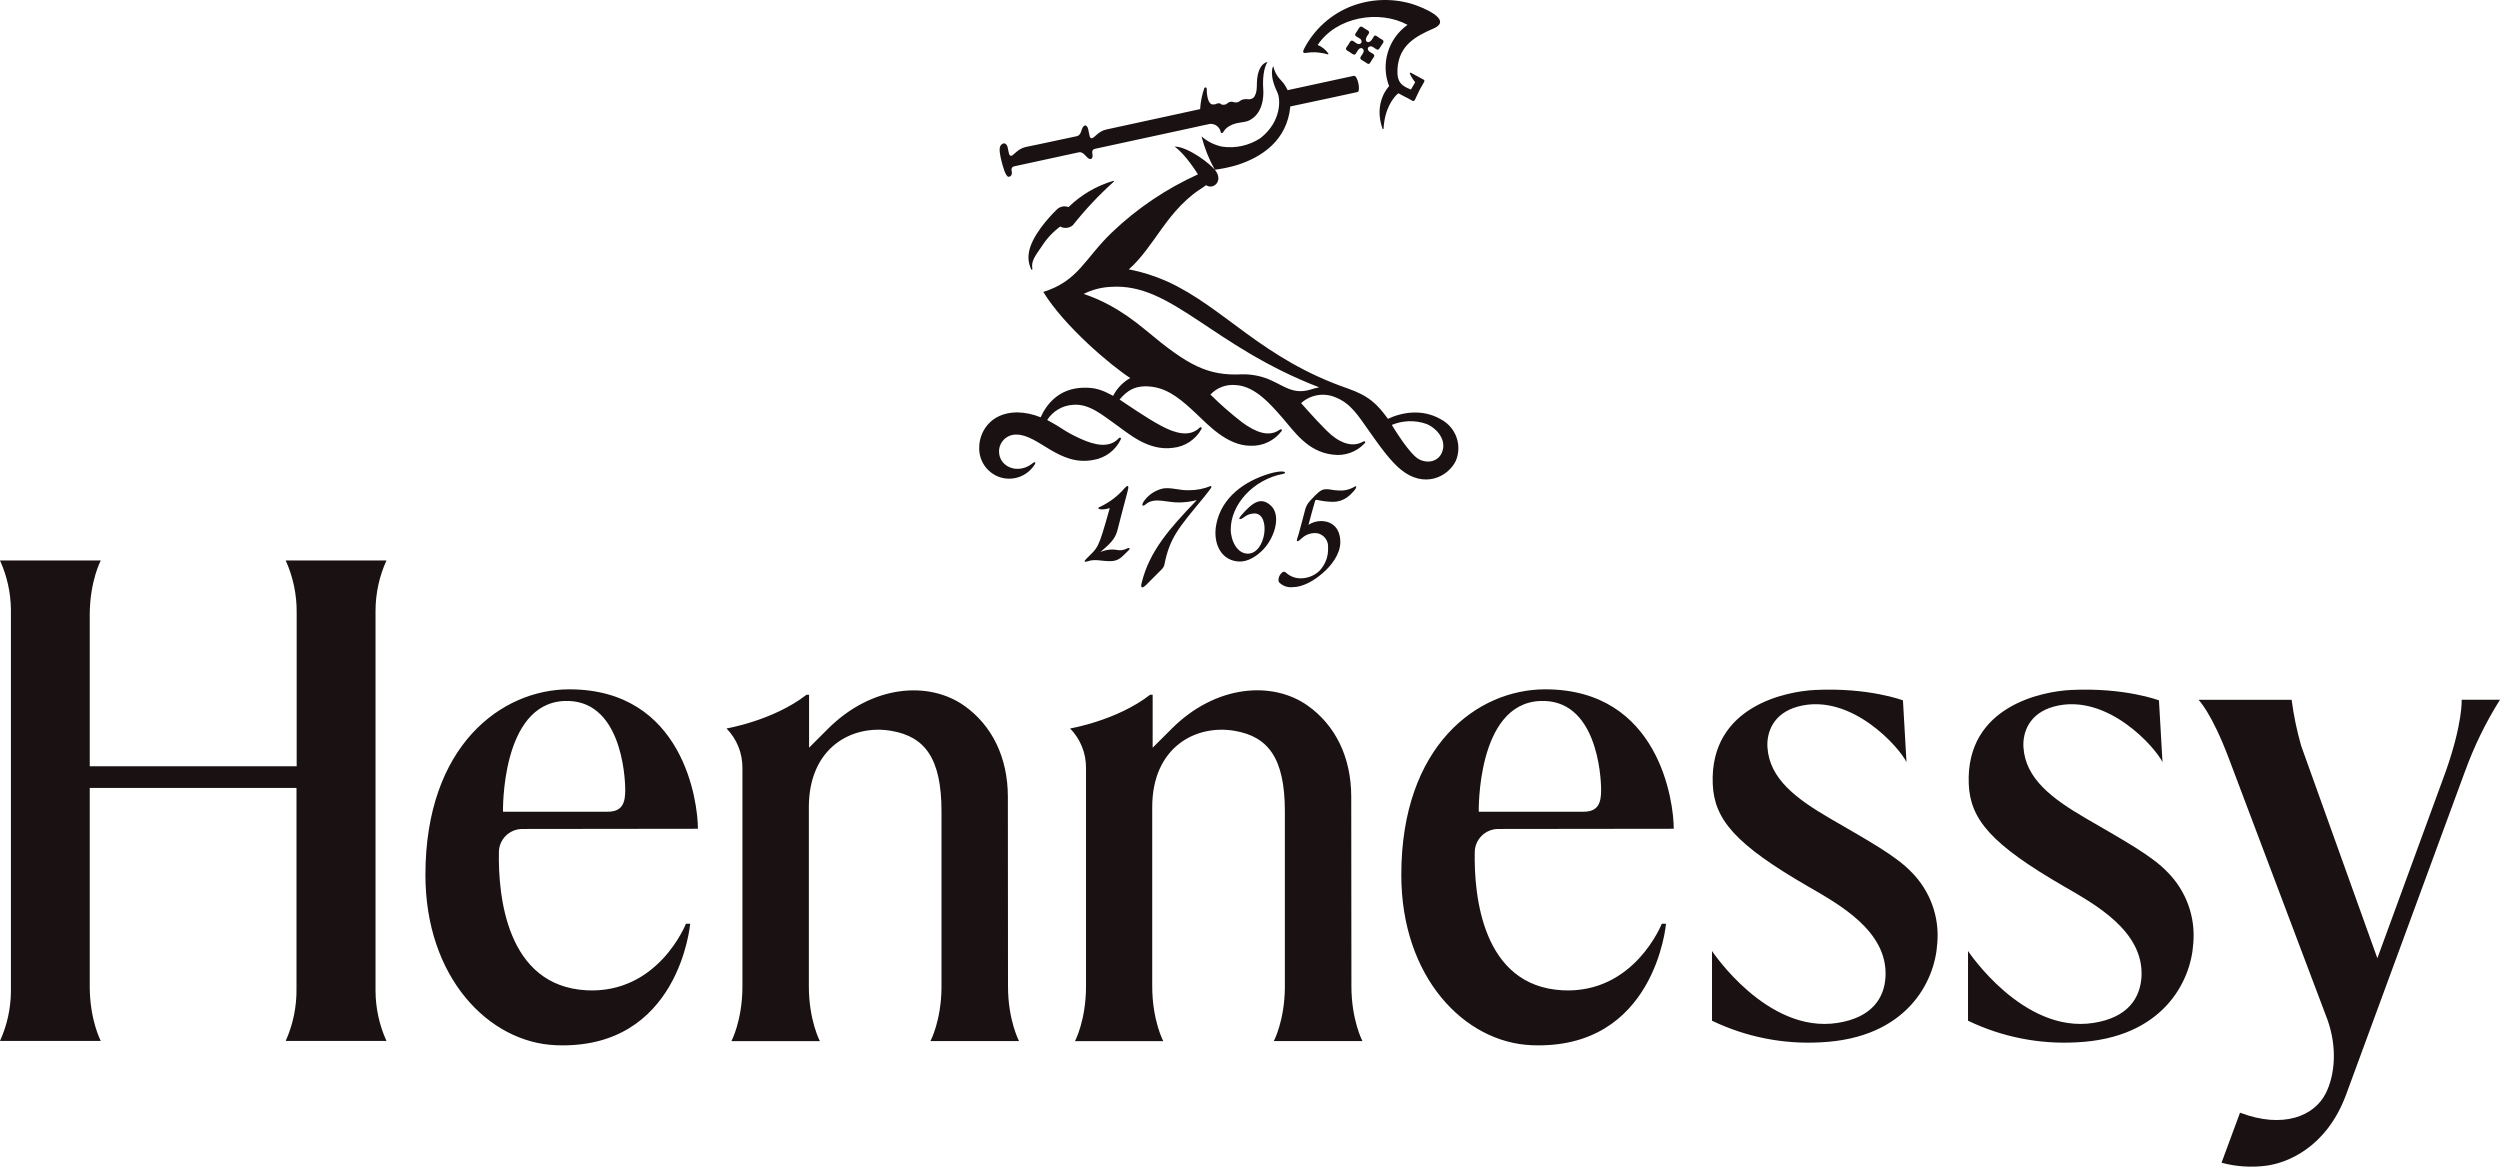 <svg width="285" height="133" viewBox="0 0 285 133" fill="none" xmlns="http://www.w3.org/2000/svg">
<path d="M59.532 94.503L79.563 94.479C79.563 91.435 77.923 78.583 64.895 78.583C57.178 78.583 48.497 85.002 48.497 99.739C48.497 111.413 55.698 118.841 63.357 119.154C77.455 119.726 78.68 105.302 78.68 105.302H78.198C78.198 105.302 75.063 113.307 66.878 112.894C57.714 112.413 56.783 102.09 56.875 97.128C56.885 96.431 57.169 95.765 57.666 95.274C58.163 94.784 58.833 94.507 59.532 94.503ZM64.307 79.915C70.746 79.617 71.281 88.334 71.276 90.089C71.276 91.498 70.963 92.536 69.28 92.536H57.342C57.342 92.536 57.087 80.247 64.307 79.915ZM114.912 112.432C114.912 116.307 116.17 118.682 116.17 118.682H106.071C106.071 118.682 107.296 116.394 107.33 112.615V92.493C107.33 86.44 105.434 83.987 101.653 83.324C97.167 82.535 92.209 85.185 92.209 92.012V112.442C92.209 116.317 93.468 118.692 93.468 118.692H83.378C83.378 118.692 84.637 116.336 84.637 112.442V87.56C84.654 85.875 84.002 84.252 82.823 83.045C82.823 83.045 88.158 82.146 91.948 79.199H92.233V85.238L94.394 83.079C99.424 78.064 105.892 77.602 109.929 80.454C113.064 82.675 114.897 86.31 114.897 90.844L114.912 112.432ZM42.81 69.611V112.946C42.817 114.918 43.241 116.866 44.055 118.663H32.571C33.411 116.784 33.83 114.744 33.801 112.687V89.825H10.23V112.538C10.254 116.351 11.489 118.663 11.489 118.663H0C0.799 116.904 1.223 114.998 1.244 113.067V69.491C1.223 67.56 0.799 65.654 0 63.895H11.489C11.489 63.895 10.254 66.207 10.23 70.02V87.358H33.82V69.866C33.843 67.809 33.417 65.771 32.571 63.895H44.055C43.241 65.692 42.817 67.64 42.81 69.611ZM154.061 112.432C154.061 116.307 155.32 118.682 155.32 118.682H145.215C145.215 118.682 146.436 116.394 146.474 112.615V92.493C146.474 86.44 144.579 83.987 140.797 83.324C136.312 82.535 131.354 85.185 131.354 92.012V112.442C131.354 116.317 132.613 118.692 132.613 118.692H122.547C122.547 118.692 123.805 116.336 123.805 112.442V87.56C123.823 85.875 123.171 84.252 121.992 83.045C121.992 83.045 127.326 82.146 131.117 79.199H131.402V85.238L133.568 83.079C138.574 78.069 145.042 77.588 149.074 80.439C152.209 82.66 154.042 86.295 154.042 90.829L154.061 112.432ZM217.915 99.426C218.97 100.488 219.779 101.766 220.285 103.172C220.792 104.579 220.984 106.078 220.847 107.566C220.582 111.894 217.375 118.37 207.531 118.827C203.267 119.06 199.014 118.212 195.169 116.36V108.412C195.169 108.412 201.439 117.889 209.498 116.61C213.357 116 214.828 113.817 214.949 111.321C215.199 106.105 209.595 103.071 206.108 101.047C197.855 96.267 195.405 93.44 195.251 89.344C194.918 80.487 203.648 78.814 206.923 78.655C213.087 78.362 216.936 79.843 216.936 79.843L217.341 86.887C216.588 85.266 211.032 78.915 204.974 80.545C202.119 81.314 201.391 83.521 201.487 85.165C201.704 88.767 204.733 91.036 208.645 93.315C212.947 95.811 216.169 97.585 217.915 99.426ZM247.1 99.426C248.155 100.488 248.964 101.766 249.47 103.172C249.977 104.579 250.169 106.078 250.032 107.566C249.767 111.894 246.559 118.37 236.715 118.827C232.452 119.06 228.199 118.212 224.354 116.36V108.412C224.354 108.412 230.624 117.889 238.683 116.61C242.542 116 243.989 113.817 244.133 111.321C244.384 106.105 238.78 103.071 235.293 101.047C227.04 96.267 224.59 93.44 224.436 89.344C224.103 80.487 232.833 78.814 236.108 78.655C242.272 78.362 246.121 79.843 246.121 79.843L246.526 86.887C245.768 85.266 240.217 78.915 234.159 80.545C231.304 81.314 230.576 83.521 230.672 85.165C230.889 88.767 233.918 91.036 237.83 93.315C242.132 95.811 245.354 97.585 247.1 99.426ZM281.011 87.94L281.035 87.863C276.444 100.364 268.09 123.091 267.444 124.818C265.191 130.876 260.691 132.583 258.352 132.89C256.647 133.112 254.915 132.997 253.254 132.554L255.362 126.847C260.305 128.722 263.826 127.207 265.114 124.678C266.228 122.495 266.431 119.346 265.336 116.259L254.098 86.488C252.13 81.252 250.635 79.781 250.635 79.781H261.246C261.478 81.555 261.843 83.31 262.336 85.031L271.018 109.239L278.817 87.94C280.77 82.401 280.63 79.766 280.63 79.766H285C283.381 82.341 282.044 85.081 281.011 87.94ZM170.778 94.503L190.809 94.479C190.809 91.435 189.174 78.583 176.146 78.583C168.429 78.583 159.748 85.002 159.748 99.739C159.748 111.413 166.944 118.841 174.603 119.154C188.701 119.726 189.926 105.302 189.926 105.302H189.444C189.444 105.302 186.314 113.307 178.129 112.894C168.965 112.413 168.029 102.09 168.121 97.128C168.133 96.431 168.418 95.767 168.914 95.277C169.411 94.787 170.079 94.509 170.778 94.503ZM175.558 79.915C181.992 79.617 182.532 88.334 182.527 90.089C182.527 91.498 182.209 92.536 180.531 92.536H168.579C168.579 92.536 168.323 80.247 175.548 79.915H175.558ZM118.77 28.065C117.984 29.219 117.531 29.767 117.69 30.657C117.69 30.758 117.627 30.805 117.569 30.719C117.292 30.159 117.189 29.53 117.275 28.911C117.502 26.988 119.662 24.666 120.458 23.906C120.628 23.728 120.847 23.605 121.088 23.552C121.328 23.499 121.579 23.518 121.809 23.608C123.242 22.21 124.998 21.183 126.921 20.617C126.989 20.617 127.022 20.675 126.965 20.718C125.278 22.236 123.721 23.891 122.31 25.666C122.115 25.838 121.871 25.946 121.612 25.975C121.353 26.003 121.091 25.951 120.863 25.824C120.036 26.44 119.327 27.199 118.77 28.065ZM148.64 5.616C149.784 3.363 151.723 1.611 154.085 0.697C156.29 -0.137 158.708 -0.225 160.968 0.447C162.068 0.789 165.743 2.241 163.408 3.255C161.426 4.121 159.473 5.14 159.313 7.866C159.227 9.4 159.796 9.79 160.842 10.208C161.055 9.809 161.127 9.775 161.325 9.366C161.083 9.074 160.882 8.75 160.727 8.405C160.718 8.39 160.714 8.372 160.716 8.355C160.717 8.337 160.725 8.321 160.737 8.308C160.749 8.295 160.764 8.286 160.782 8.283C160.799 8.279 160.817 8.282 160.833 8.289L162.28 9.073C162.439 9.16 162.391 9.261 162.323 9.386C161.994 9.931 161.7 10.496 161.441 11.078C161.185 11.703 161.137 11.559 160.625 11.266C160.187 11.03 159.757 10.833 159.405 10.631C158.826 11.112 157.847 12.391 157.727 14.665C157.727 14.737 157.621 14.732 157.601 14.665C156.54 11.631 158.359 9.823 158.359 9.823C157.882 8.59 157.83 7.235 158.21 5.969C158.591 4.704 159.383 3.6 160.461 2.832C157.24 1.087 152.349 1.904 150.217 5.126C150.703 5.324 151.122 5.658 151.423 6.087C151.466 6.15 151.423 6.217 151.35 6.193C150.569 5.959 149.745 5.901 148.939 6.025C148.63 6.082 148.447 6.015 148.64 5.635V5.616ZM155.976 5.4C155.932 5.472 155.826 5.732 156.222 5.957C156.311 6.003 156.398 6.052 156.482 6.107C156.704 6.246 156.728 6.333 156.584 6.554C156.506 6.674 156.497 6.679 156.41 6.809C156.323 6.938 156.338 6.938 156.241 7.092C156.092 7.328 156.029 7.342 155.793 7.193C155.662 7.107 155.672 7.102 155.547 7.025C155.421 6.948 155.421 6.958 155.252 6.852C155.084 6.746 155.002 6.64 155.156 6.405C155.233 6.28 155.248 6.28 155.33 6.155C155.595 5.741 155.387 5.582 155.33 5.539C155.272 5.496 155.04 5.356 154.765 5.784C154.683 5.909 154.688 5.919 154.611 6.049C154.471 6.265 154.389 6.284 154.158 6.14C153.926 5.996 153.998 6.025 153.878 5.948C153.757 5.871 153.757 5.881 153.622 5.794C153.405 5.655 153.386 5.568 153.531 5.347C153.675 5.126 153.632 5.207 153.719 5.078C153.805 4.948 153.801 4.933 153.878 4.813C154.018 4.597 154.095 4.573 154.326 4.717C154.461 4.804 154.452 4.808 154.572 4.895C154.944 5.155 155.146 4.943 155.18 4.895C155.214 4.847 155.33 4.568 154.939 4.342C154.809 4.265 154.809 4.275 154.674 4.188C154.447 4.044 154.428 3.972 154.577 3.741C154.65 3.626 154.664 3.621 154.751 3.486C154.838 3.352 154.818 3.356 154.92 3.207C155.021 3.058 155.137 2.957 155.368 3.106C155.498 3.188 155.489 3.193 155.609 3.275C155.73 3.356 155.74 3.342 155.904 3.448C156.068 3.553 156.15 3.669 156.005 3.895C155.923 4.02 155.904 4.015 155.831 4.14C155.561 4.621 155.831 4.76 155.831 4.76C155.831 4.76 156.077 4.957 156.4 4.51C156.487 4.39 156.473 4.376 156.555 4.251C156.714 4.001 156.752 3.996 157.003 4.154C157.172 4.26 157.162 4.27 157.283 4.352C157.404 4.433 157.408 4.419 157.539 4.501C157.756 4.64 157.78 4.727 157.635 4.953C157.539 5.102 157.534 5.087 157.447 5.222C157.36 5.356 157.36 5.366 157.288 5.481C157.148 5.698 157.061 5.722 156.839 5.578C156.753 5.524 156.669 5.467 156.588 5.405C156.217 5.15 156.024 5.352 155.976 5.419V5.4ZM145.611 10.506C144.613 8.487 145.129 7.453 145.162 7.578C145.447 8.789 146.127 9.15 146.436 9.645C146.567 9.849 146.685 10.061 146.788 10.28C148.876 9.828 153.878 8.737 154.331 8.645C154.785 8.554 155.141 10.4 154.756 10.492C154.162 10.636 149.141 11.703 147.096 12.136C146.73 16.03 143.817 17.934 141 18.824C140.179 19.064 139.34 19.241 138.492 19.353C137.822 18.155 137.311 16.875 136.973 15.545C137.648 16.141 138.47 16.548 139.355 16.723C140.863 16.933 142.397 16.591 143.672 15.761C146.132 13.848 145.992 11.237 145.611 10.525V10.506ZM114.082 17.973C113.865 16.973 113.932 16.598 114.285 16.391C114.477 16.28 114.767 16.362 114.868 16.78C114.897 16.915 114.955 17.203 114.989 17.357C115.061 17.67 115.109 17.771 115.273 17.761C115.553 17.737 116.011 16.958 116.923 16.761C116.923 16.761 119.257 16.28 122.759 15.525C123.28 15.41 123.241 14.737 123.492 14.439C123.743 14.141 123.974 14.362 124.066 14.78C124.095 14.915 124.148 15.203 124.182 15.352C124.249 15.67 124.302 15.771 124.466 15.756C124.746 15.756 125.199 14.963 126.111 14.766L136.813 12.439C136.864 11.619 137.026 10.81 137.296 10.035C137.311 10.008 137.335 9.986 137.364 9.974C137.392 9.962 137.424 9.959 137.454 9.966C137.485 9.973 137.512 9.989 137.532 10.013C137.552 10.037 137.564 10.066 137.566 10.097C137.566 10.987 137.754 11.867 138.222 11.905C138.69 11.944 138.55 11.794 138.941 11.77C139.235 11.77 139.124 12.006 139.616 11.929C139.973 11.871 139.852 11.689 140.31 11.602C140.547 11.554 140.648 11.737 141.063 11.66C141.342 11.607 141.357 11.4 141.786 11.323C142.215 11.246 142.211 11.367 142.543 11.299C142.659 11.283 142.768 11.237 142.859 11.165C142.951 11.094 143.022 10.999 143.064 10.891C143.378 10.29 143.219 9.564 143.344 8.775C143.489 7.813 143.913 7.188 144.492 7.059C144.01 7.818 143.937 9.222 144.01 10.131C144.092 11.15 143.904 13.016 142.379 13.742C141.805 14.011 140.981 13.896 140.204 14.343C139.867 14.514 139.591 14.784 139.413 15.117C139.341 15.189 139.196 15.179 139.167 15.083C139.119 14.801 138.968 14.546 138.742 14.369C138.517 14.191 138.234 14.103 137.947 14.122C137.185 14.275 135.936 14.559 135.936 14.559L124.842 16.963C124.534 17.03 124.471 17.266 124.534 17.55C124.625 17.968 124.432 18.233 124.158 18.098C123.81 17.93 123.506 17.252 122.986 17.362L115.63 18.959C115.322 19.026 115.273 19.266 115.336 19.55C115.428 19.963 115.172 20.175 114.965 20.151C114.651 20.141 114.304 18.997 114.082 17.992V17.973ZM146.489 53.836C146.489 53.899 146.489 53.98 146.296 54.019C142.842 54.654 140.305 57.553 140.305 60.351C140.305 61.673 141.068 63.116 142.235 63.116C144.323 63.145 144.887 58.615 143.064 58.534C142.604 58.525 142.156 58.68 141.801 58.971C141.42 59.255 140.995 59.332 141.54 58.707C142.867 57.178 143.768 56.663 144.844 57.606C146.079 58.688 145.35 61.183 144.077 62.572C143.267 63.447 142.254 64.015 141.381 64.015C139.24 64.015 138.217 61.967 138.661 59.75C139.273 56.673 141.902 54.827 144.767 53.98C145.939 53.654 146.45 53.735 146.489 53.855V53.836ZM150.405 65.087C150.743 64.737 151.006 64.32 151.177 63.865C151.348 63.409 151.423 62.924 151.399 62.438C151.433 62.066 151.33 61.694 151.11 61.392C150.89 61.089 150.568 60.877 150.203 60.793C149.87 60.745 149.531 60.775 149.212 60.88C148.893 60.985 148.603 61.163 148.365 61.399C148.186 61.534 147.998 61.75 147.883 61.688C147.767 61.625 147.921 61.298 148.047 60.88C148.172 60.462 148.452 59.365 148.741 58.284C148.833 57.801 149.07 57.358 149.421 57.014C150.164 56.226 150.54 55.812 151.071 55.774C151.601 55.735 151.891 55.899 152.58 55.913C153.142 55.962 153.707 55.854 154.211 55.601C154.399 55.5 154.519 55.399 154.587 55.452C154.76 55.586 154.042 56.365 153.579 56.687C153.092 57.039 152.502 57.222 151.9 57.207C151.299 57.196 150.701 57.12 150.116 56.981C150.069 56.974 150.022 56.986 149.984 57.014C149.946 57.041 149.92 57.083 149.913 57.13C149.672 57.909 149.431 58.875 149.17 59.827C149.583 59.559 150.062 59.411 150.555 59.399C152.04 59.399 152.797 60.394 152.797 61.803C152.797 63.159 151.775 64.505 150.743 65.371C149.812 66.183 148.539 66.938 147.333 66.938C147.053 66.966 146.77 66.929 146.506 66.832C146.242 66.734 146.003 66.578 145.809 66.376C145.767 66.297 145.745 66.21 145.746 66.121C145.749 65.934 145.798 65.752 145.89 65.59C145.982 65.428 146.113 65.291 146.272 65.193C146.45 65.145 146.561 65.231 146.701 65.371C147.05 65.659 147.472 65.846 147.921 65.909C148.37 65.961 148.825 65.914 149.254 65.772C149.684 65.63 150.076 65.396 150.405 65.087ZM126.511 57.923C126.228 58.017 125.932 58.068 125.633 58.072C125.151 58.072 125.055 57.889 125.494 57.736C126.521 57.24 127.436 56.54 128.18 55.678C128.662 55.158 128.73 55.394 128.508 56.158C128.363 56.639 127.365 60.534 127.365 60.534C127.1 61.495 126.444 62.077 125.436 62.938C126.066 62.657 126.769 62.578 127.447 62.712C127.777 62.763 128.115 62.707 128.412 62.553C128.807 62.38 128.894 62.529 128.624 62.774C127.77 63.625 127.471 63.991 126.444 63.972C125.619 63.972 124.809 63.707 124.056 63.972C123.574 64.135 123.545 63.996 123.834 63.707C125.223 62.327 125.175 62.683 126.511 57.923ZM165.955 52.557C166.321 51.702 166.353 50.741 166.044 49.864C165.735 48.986 165.108 48.256 164.286 47.816C162.169 46.571 159.834 46.994 158.223 47.744C157.013 46.081 156.072 45.129 153.622 44.278C143.802 40.878 139.587 35.056 133.056 32.084C131.657 31.457 130.189 30.994 128.682 30.705C130.051 29.546 131.402 27.517 132.299 26.267C133.196 25.017 134.643 23.041 136.678 21.665C137.161 21.358 137.161 21.348 137.494 21.108C138.265 21.661 139.423 20.713 138.627 19.531C138.014 18.641 135.362 16.703 133.9 16.708C134.31 16.987 135.289 17.857 136.568 19.877C132.954 21.512 129.644 23.744 126.777 26.478C123.627 29.493 122.961 32.012 118.939 33.282C121.307 37.181 126.704 41.72 128.85 43.095C128.013 43.564 127.333 44.27 126.897 45.124C125.72 44.504 124.915 44.129 123.347 44.206C120.757 44.326 119.349 45.989 118.63 47.571C117.776 47.217 116.863 47.026 115.939 47.009C112.78 47.052 111.632 49.379 111.632 50.999C111.603 51.739 111.814 52.468 112.232 53.079C112.651 53.69 113.255 54.151 113.957 54.394C114.689 54.638 115.482 54.628 116.208 54.366C116.933 54.105 117.549 53.606 117.955 52.952C118.129 52.677 117.955 52.605 117.748 52.788C116.079 54.163 113.889 53.235 113.889 51.466C113.889 51.209 113.94 50.955 114.04 50.718C114.14 50.482 114.287 50.268 114.471 50.089C114.655 49.909 114.874 49.769 115.113 49.675C115.353 49.581 115.609 49.536 115.867 49.543C118.408 49.543 120.752 53.211 124.664 52.427C125.331 52.316 125.961 52.046 126.501 51.64C127.041 51.234 127.474 50.704 127.765 50.096C127.852 49.908 127.669 49.817 127.534 49.966C126.502 51.086 124.891 50.802 123.164 50.009C121.235 49.129 121.273 48.889 119.378 47.879C119.692 47.387 120.117 46.974 120.62 46.675C121.122 46.375 121.688 46.196 122.272 46.153C124.158 45.961 125.725 47.364 127.172 48.374C128.619 49.384 130.857 51.442 133.722 51.052C134.395 50.983 135.042 50.753 135.607 50.38C136.171 50.008 136.637 49.504 136.963 48.913C137.064 48.735 136.886 48.634 136.741 48.773C135.637 49.826 134.05 49.446 132.376 48.547C130.514 47.552 128.103 45.84 127.63 45.547C128.523 44.499 129.487 43.826 131.426 44.105C133.365 44.383 134.889 45.778 136.283 47.076C137.677 48.374 139.862 50.817 142.582 50.817C143.257 50.84 143.928 50.702 144.538 50.413C145.148 50.124 145.68 49.694 146.088 49.158C146.219 48.994 146.055 48.869 145.891 48.985C144.651 49.874 143.137 49.273 141.603 48.148C140.334 47.166 139.126 46.108 137.986 44.98C138.352 44.589 138.803 44.288 139.305 44.101C139.807 43.913 140.346 43.844 140.879 43.898C143.088 44.013 144.892 46.143 146.214 47.653C147.535 49.163 149.05 51.499 151.924 51.826C152.594 51.922 153.276 51.853 153.913 51.627C154.55 51.401 155.122 51.024 155.58 50.528C155.725 50.379 155.58 50.24 155.402 50.341C154.076 51.1 152.561 50.418 151.22 49.076C149.773 47.634 148.384 46.004 148.326 45.956C148.86 45.471 149.526 45.154 150.239 45.044C150.953 44.934 151.683 45.035 152.339 45.336C153.998 46.018 154.833 47.379 156.039 49.086C157.244 50.793 158.503 52.581 159.728 53.557C162.367 55.697 165.048 54.38 165.955 52.557ZM149.402 44.412C147.473 44.989 146.445 44.047 144.955 43.379C143.899 42.888 142.744 42.646 141.579 42.672C137.686 42.869 135.405 41.648 130.727 37.729C127.587 35.099 125.281 34.094 123.535 33.508C124.514 33.018 125.586 32.743 126.68 32.7C133.592 32.248 138.116 39.431 150.391 44.157C150.055 44.216 149.724 44.301 149.402 44.412ZM158.667 48.441C159.924 47.916 161.333 47.876 162.617 48.331C163.789 48.812 165.029 50.197 164.344 51.668C163.953 52.504 162.936 52.903 161.826 52.389C160.717 51.874 158.817 48.667 158.667 48.446V48.441ZM130.143 66.472C131.026 62.822 133.355 60.221 136.437 57.01C135.781 57.184 135.105 57.274 134.426 57.279C133.076 57.312 131.677 56.673 130.698 57.423C130.167 57.904 130.037 57.553 130.553 56.942C131.084 56.287 131.828 55.838 132.656 55.673C133.669 55.562 134.489 55.932 135.584 55.884C136.421 55.883 137.249 55.72 138.024 55.404C138.265 55.471 137.976 55.74 137.204 56.735C134.31 60.245 133.346 61.298 132.728 64.428C132.671 64.611 132.568 64.777 132.429 64.909C131.879 65.462 131.267 66.082 130.688 66.654C130.264 67.078 129.979 67.102 130.143 66.477V66.472Z" fill="#1A1212"/>
</svg>
